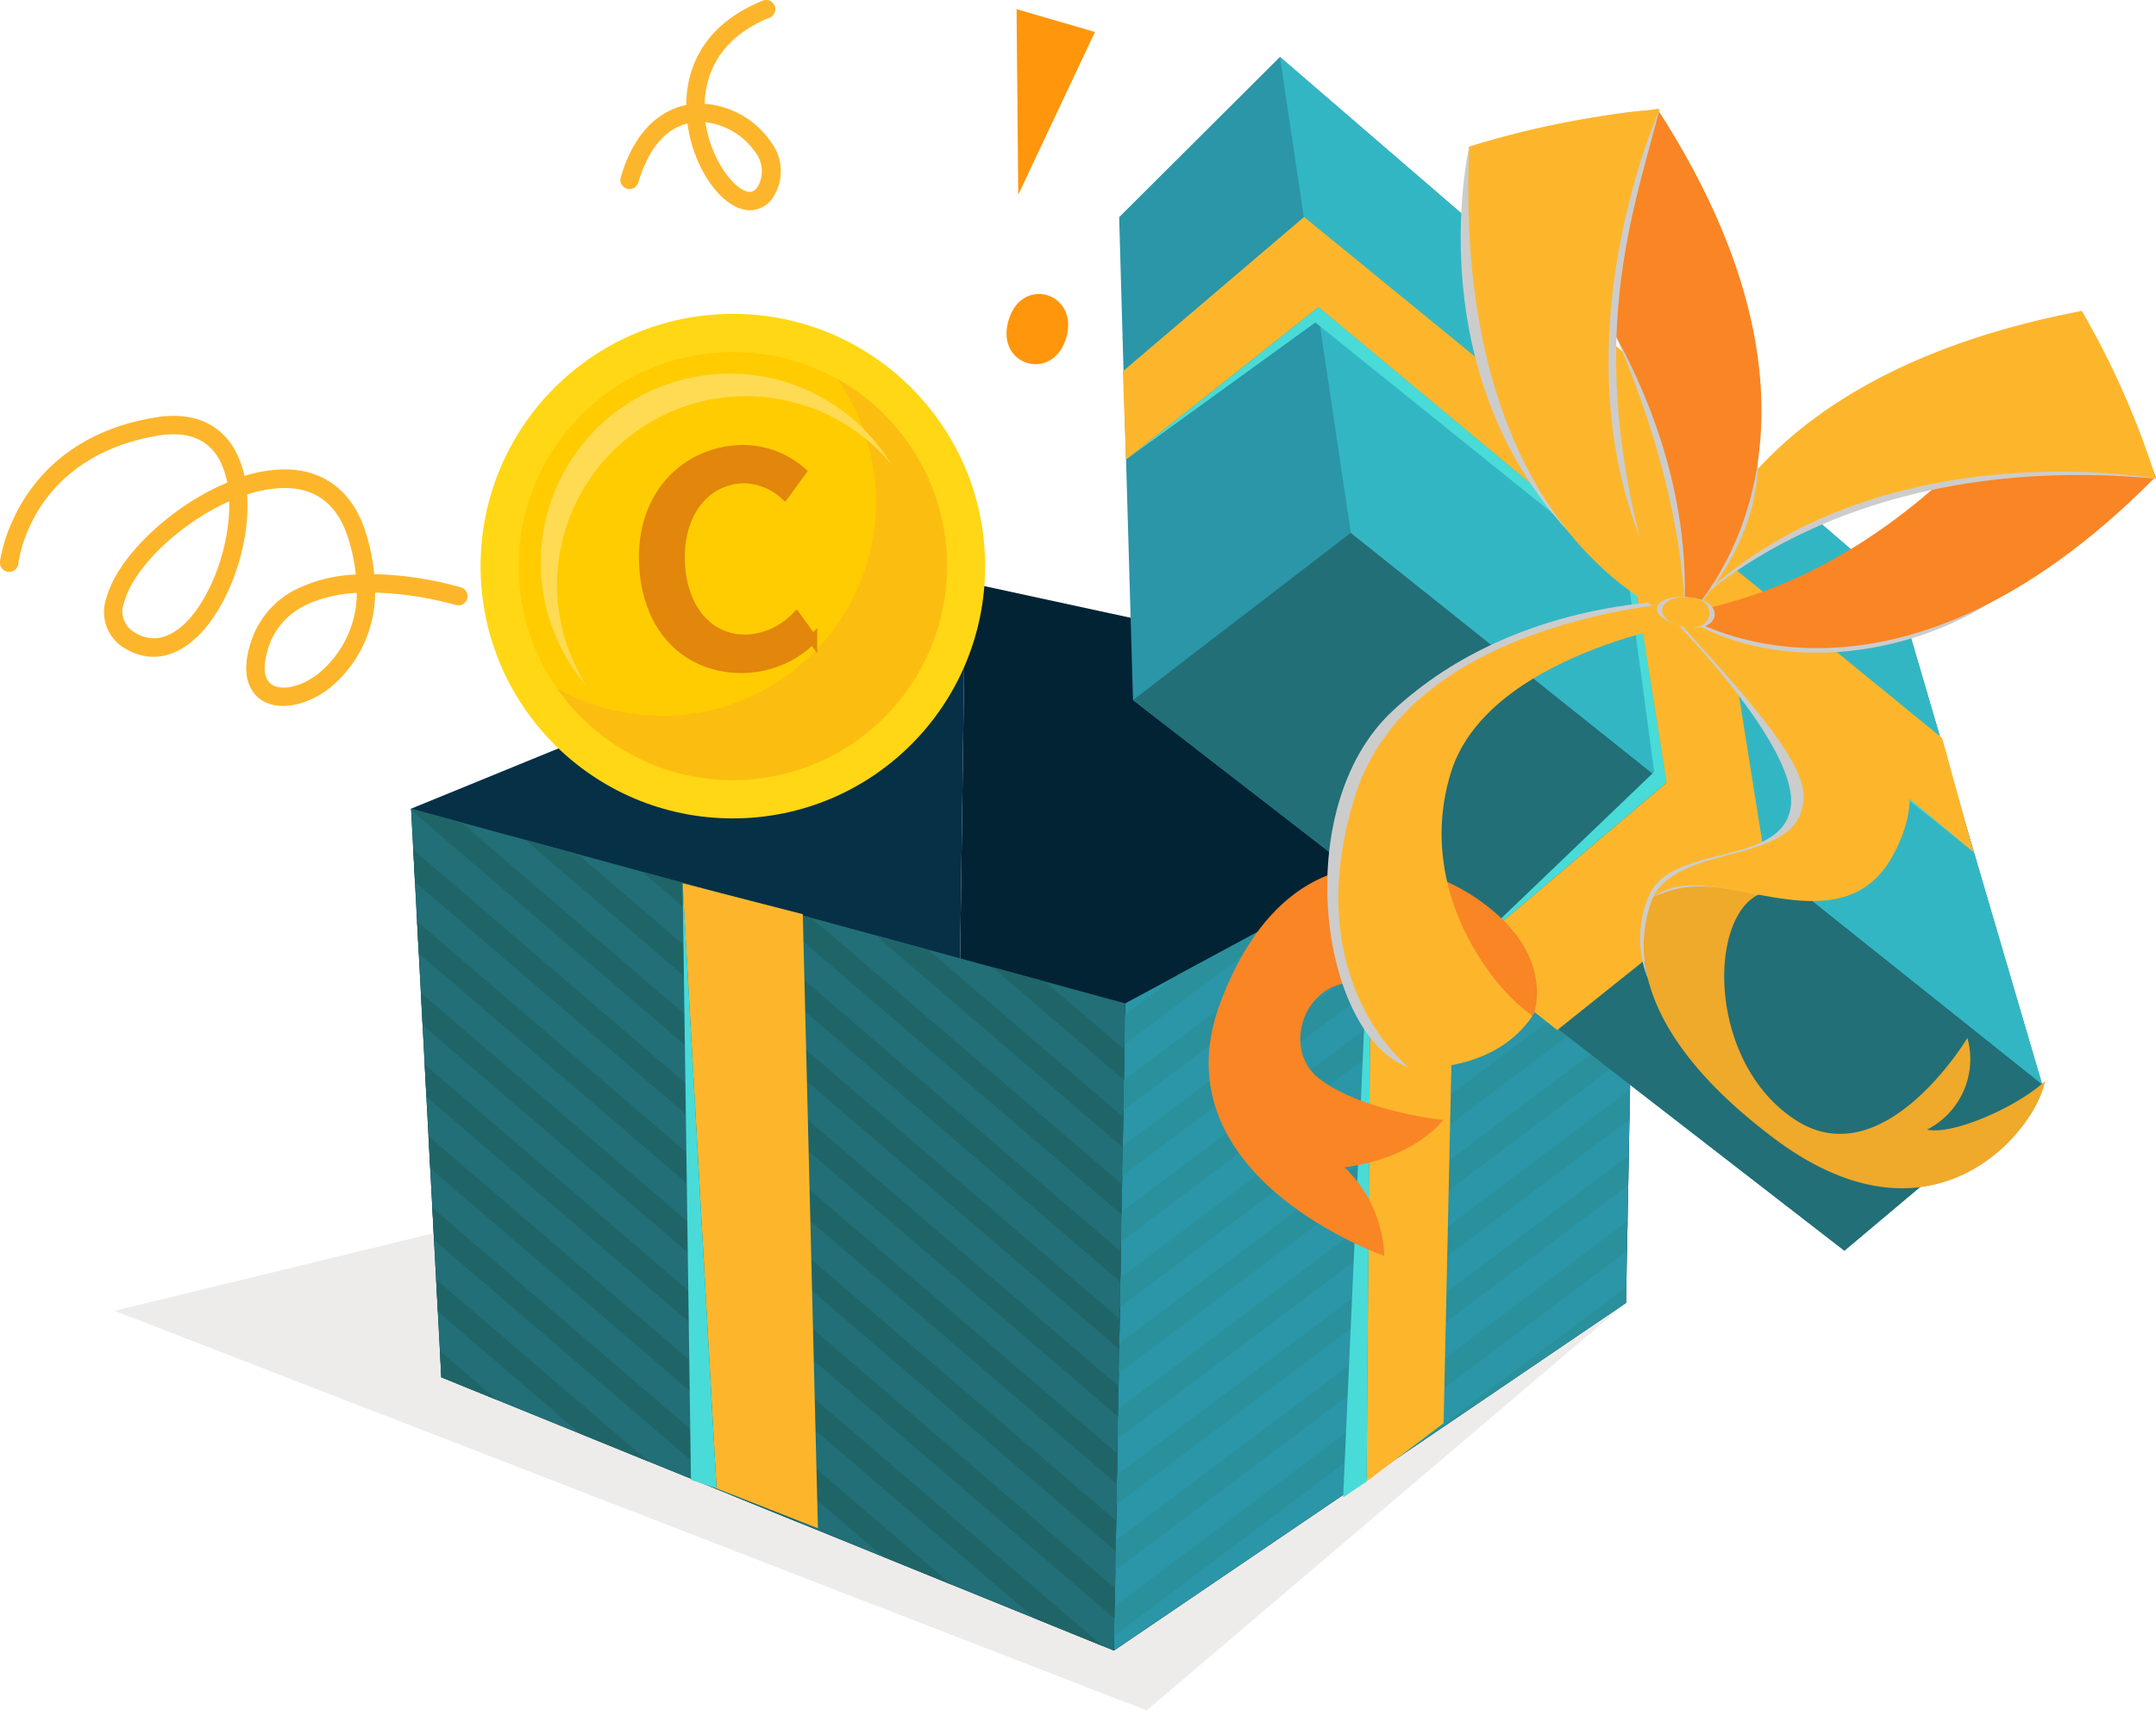 <svg xmlns="http://www.w3.org/2000/svg" viewBox="0 0 235.18 186.59"><defs><style>.cls-1{isolation:isolate;}.cls-2{fill:#edeceb;}.cls-10,.cls-13,.cls-2{mix-blend-mode:multiply;}.cls-3{fill:#022333;}.cls-4{fill:#063046;}.cls-5{fill:#2a96a8;}.cls-6{fill:#226f77;}.cls-7{fill:#2a909b;}.cls-8{fill:#1f6568;}.cls-9{fill:#fdb62c;}.cls-10{fill:#49dbd7;}.cls-11{fill:#33b6c4;}.cls-12{fill:#efa92b;}.cls-13{fill:#ccc;}.cls-14{fill:#f98524;}.cls-15{fill:#ffd715;}.cls-16{fill:#ffcc01;}.cls-17{fill:#fcbd11;}.cls-18{fill:#ffdb53;}.cls-19{fill:#e2860c;stroke:#e2860c;stroke-miterlimit:10;}.cls-20{fill:#ff960b;}</style></defs><g class="cls-1"><g id="圖層_2" data-name="圖層 2"><g id="圖層_1-2" data-name="圖層 1"><polygon class="cls-2" points="177.37 142.13 125.08 186.59 12.49 143 47.38 134.51 121.46 175.41 177.37 142.13"/><polygon class="cls-3" points="177.37 142.13 178.54 79.35 105.3 63.49 103.78 172.86 121.51 180.06 177.37 142.13"/><polygon class="cls-4" points="44.84 88.22 48.14 150.25 103.78 172.86 105.3 63.49 44.84 88.22"/><polygon class="cls-5" points="178.54 79.35 122.74 109.46 121.51 180.06 177.37 142.13 178.54 79.35"/><polygon class="cls-6" points="44.84 88.22 48.14 150.25 121.51 180.06 122.74 109.46 44.84 88.22"/><polygon class="cls-7" points="122.09 146.55 122.04 149.79 178.01 107.76 178.07 104.52 122.09 146.55"/><polygon class="cls-7" points="121.97 153.72 121.91 156.96 177.88 114.94 177.94 111.7 121.97 153.72"/><polygon class="cls-7" points="177.81 118.87 121.84 160.89 121.78 164.13 177.75 122.11 177.81 118.87"/><polygon class="cls-7" points="177.37 142.13 177.41 140.4 153.6 158.27 177.37 142.13"/><polygon class="cls-7" points="122.22 139.38 122.16 142.62 178.14 100.58 178.2 97.35 122.22 139.38"/><polygon class="cls-7" points="122.59 117.87 122.54 121.11 177.16 80.09 162.05 88.25 122.59 117.87"/><polygon class="cls-7" points="177.61 129.29 177.67 126.05 121.72 168.06 121.66 171.29 177.61 129.29"/><polygon class="cls-7" points="177.48 136.46 177.54 133.22 121.59 175.23 121.53 178.46 177.48 136.46"/><polygon class="cls-7" points="122.72 110.7 122.66 113.94 143.66 98.17 128.54 106.33 122.72 110.7"/><polygon class="cls-7" points="122.47 125.04 122.41 128.28 178.41 86.23 178.47 83 122.47 125.04"/><polygon class="cls-7" points="122.34 132.21 122.29 135.45 178.28 93.41 178.34 90.17 122.34 132.21"/><polygon class="cls-8" points="122.27 136.54 75.78 96.66 70.03 95.09 122.21 139.85 122.27 136.54"/><polygon class="cls-8" points="122.14 143.88 63.04 93.18 57.29 91.62 122.08 147.19 122.14 143.88"/><polygon class="cls-8" points="122.01 151.22 50.3 89.71 44.84 88.22 44.85 88.4 121.95 154.54 122.01 151.22"/><polygon class="cls-8" points="121.88 158.57 45.08 92.69 45.26 96.21 121.82 161.88 121.88 158.57"/><polygon class="cls-8" points="122.52 121.85 101.26 103.61 95.51 102.04 122.47 125.16 122.52 121.85"/><polygon class="cls-8" points="108.25 105.51 122.59 117.81 122.65 114.5 114 107.08 108.25 105.51"/><polygon class="cls-8" points="122.39 129.19 88.52 100.13 82.77 98.56 122.34 132.5 122.39 129.19"/><polygon class="cls-8" points="70.75 159.44 47.57 139.56 47.76 143.08 63.3 156.41 70.75 159.44"/><polygon class="cls-8" points="87.26 166.15 47.16 131.75 47.34 135.27 79.81 163.12 87.26 166.15"/><polygon class="cls-8" points="48.14 150.25 54.23 152.73 47.99 147.37 48.14 150.25"/><polygon class="cls-8" points="121.75 165.91 45.49 100.5 45.68 104.02 121.7 169.23 121.75 165.91"/><polygon class="cls-8" points="121.63 173.26 45.91 108.31 46.1 111.84 121.57 176.57 121.63 173.26"/><polygon class="cls-8" points="103.78 172.86 46.74 123.94 46.93 127.46 96.33 169.83 103.78 172.86"/><polygon class="cls-8" points="120.29 179.57 46.33 116.12 46.51 119.65 112.84 176.54 120.29 179.57"/><polygon class="cls-9" points="74.46 96.36 78.16 162.37 89.22 166.72 87.57 99.73 74.46 96.36"/><polygon class="cls-10" points="74.46 96.36 78.16 162.37 75.37 161.44 74.46 96.36"/><polygon class="cls-9" points="149.58 94.68 149.07 161.62 157.47 155.25 158.89 89.9 149.58 94.68"/><polygon class="cls-10" points="149.58 94.68 149.07 161.62 146.51 163.35 149.58 94.68"/><polygon class="cls-5" points="201.19 136.44 123.59 76.37 122.83 50.13 122.08 23.69 139.62 6.21 206.88 64.22 222.76 118.29 201.19 136.44"/><polygon class="cls-6" points="201.19 136.44 123.59 76.37 147.35 58.13 222.76 118.29 201.19 136.44"/><polygon class="cls-11" points="147.35 58.13 139.62 6.21 206.88 64.22 222.76 118.29 147.35 58.13"/><polygon class="cls-10" points="122.83 50.13 143.82 33.49 215.28 92.96 143.48 35.18 122.83 50.13"/><polygon class="cls-9" points="143.82 33.49 122.83 50.13 122.48 40.51 142.25 23.67 211.86 80.53 215.28 92.96 143.82 33.49"/><polygon class="cls-10" points="173.92 35.7 181.8 85.38 159.54 104.22 180.44 84.2 173.92 35.7"/><polygon class="cls-9" points="159.54 104.22 181.8 85.38 173.92 35.7 184.79 45.08 192.6 94.19 169.87 112.37 159.54 104.22"/><path class="cls-12" d="M191.84,97.58s-8.36-2.78-11.44.17c-1.33,3.06-4.48,13.17,13.07,26.4s28.7-1,29.6-6.21c-3,2.8-10.06,5.92-12.87,5.29a8.63,8.63,0,0,0,4.41-10s-9.06,15.14-18.67,9S186.25,100.27,191.84,97.58Z"/><path class="cls-13" d="M182.44,67.53S196.22,81.45,195.34,88s-13,4-15.45,9.66a11.83,11.83,0,0,0-.1,9.18,14.17,14.17,0,0,1,.53-9c2.9-1.17,4.88-1.7,11.44-.25.26-.07,9.81-6.87,10-7.49s-.72-5.23-.72-5.23l-6.81-10.36-5.86-3.23Z"/><path class="cls-9" d="M196.73,86.68c.19,8-13.27,4.93-16.45,11.26,5.86-5,20.24,6.37,26.22-4.65,9.05-16.68-18.38-21.68-21-26.92-.49,1.16-.76,1-2.49,1.28C186.25,71.66,196.62,81.82,196.73,86.68Z"/><path class="cls-13" d="M183.46,67.22c10.91,6.87,26.12,4.11,35.29-2.59C202.81,65.35,183.46,67.22,183.46,67.22Z"/><path class="cls-14" d="M183.3,66.91S205.54,82,235.16,52L227,33.88S211.52,62.33,183.3,66.91Z"/><path class="cls-13" d="M183.46,67.22s16.21-18.32,51.72-15C223.74,48.6,200.51,42.15,183.46,67.22Z"/><path class="cls-9" d="M183.46,67.22s2.21-25.42,43.63-33.3a91.42,91.42,0,0,1,8.09,18.3S203,46.34,183.46,67.22Z"/><path class="cls-14" d="M167.3,110.65s1.73-4.59-2.54-9.43c-6.58-7.46-23.56-13.16-31.61,8.07C125.93,128.34,151,137,151,137a14.1,14.1,0,0,0-4.34-9.66c7.77-1,10.76-5.16,10.76-5.16s-8.9-.94-13.53-4.52c-4-3.12-1.78-10.21,3.49-10.45,9.77-.43,6.36,9.24,6.36,9.24Z"/><path class="cls-13" d="M185.55,65.54s-19.47-1.15-33.63,12c-11.46,10.66-7.85,35.6,1.81,38.93-4.51-6.53-8-22.13-3.48-30.06s11.67-15.68,19-17S185.55,65.54,185.55,65.54Z"/><path class="cls-9" d="M184.6,67.84s-22.38,3.47-26.35,16.49,4.89,23.84,8.93,26.48c-4.38,6.54-13.45,5.68-13.45,5.68s-12.22-9.34-5.94-29.59,37.76-21.36,37.76-21.36Z"/><path class="cls-13" d="M183.68,67.7s7.95-7.13,8.11-17.35C190.23,57.81,185.61,65.91,183.68,67.7Z"/><path class="cls-13" d="M176.29,36.8S182.9,51,183.72,65.36C187.57,60.09,182,38.86,176.29,36.8Z"/><path class="cls-14" d="M183.67,67.71s20.87-19.12-2.88-55.83L160.2,16.06S185.76,38.13,183.67,67.71Z"/><path class="cls-13" d="M160.26,16s-7.62,32.7,20.81,50.15c-8.94-27-3.18-42.07-.06-54.13C175.39,11.82,160.26,16,160.26,16Z"/><path class="cls-9" d="M183.68,67.7s-25.3-8-23.42-51.71a99.32,99.32,0,0,1,20.79-4.09S166.89,43.25,183.68,67.7Z"/><path class="cls-13" d="M184.9,65.25c3.49.62,2.57,4.21-1.67,3S180.59,64.5,184.9,65.25Z"/><path class="cls-9" d="M184.76,65.23c2.84.51,2,4.11-1.46,3.07S181.25,64.61,184.76,65.23Z"/><circle class="cls-15" cx="79.94" cy="61.76" r="27.52"/><circle class="cls-16" cx="79.94" cy="61.76" r="23.36"/><path class="cls-17" d="M91.33,41.33A23.36,23.36,0,0,1,60.8,75.12,23.36,23.36,0,1,0,91.33,41.33Z"/><path class="cls-18" d="M60.78,64.69A20.62,20.62,0,0,1,97.19,50.6,20.62,20.62,0,1,0,64,74.85,20.56,20.56,0,0,1,60.78,64.69Z"/><path class="cls-19" d="M70.21,61.47c-.31-7.57,4.65-12.18,10.47-12.42a9.75,9.75,0,0,1,6.76,2.4L85.58,54A6.77,6.77,0,0,0,81,52.22c-4.14.17-7,3.86-6.79,9.09s3.21,8.58,7.39,8.41a8.06,8.06,0,0,0,5.26-2.48l1.78,2.48a11,11,0,0,1-7.24,3.19C75.35,73.16,70.53,69,70.21,61.47Z"/><path class="cls-9" d="M33.81,76.35c-2,.87-4,.89-5.32,0-.91-.62-2.27-2.19-1.29-5.73A9.76,9.76,0,0,1,32,64.44a16.1,16.1,0,0,1,6.81-1.76,19.61,19.61,0,0,0-.84-4c-1.17-3.69-3.58-5.52-7.16-5.44a13.9,13.9,0,0,0-3.86.71c.42,5.68-2.15,12.52-5.62,15.69-2.44,2.23-5.18,2.62-7.71,1.09a4.59,4.59,0,0,1-2-5.53c1.16-4.37,7-10,13.17-12.55a9.38,9.38,0,0,0-.71-2.21C22.89,48,20.63,47,17.36,47.5,3.51,49.77,2.05,61,2,61.49a1,1,0,0,1-2-.22C0,61.13,1.65,48,17,45.53c4.13-.68,7.27.75,8.85,4a10.85,10.85,0,0,1,.81,2.39,15.17,15.17,0,0,1,4.11-.71c4.44-.11,7.68,2.32,9.11,6.83a21.79,21.79,0,0,1,.94,4.59,38.08,38.08,0,0,1,9.44,1.44A1,1,0,1,1,49.72,66a36.81,36.81,0,0,0-8.8-1.35,13.43,13.43,0,0,1-5.16,10.56A10,10,0,0,1,33.81,76.35Zm0-10.55c-.27.12-.54.25-.8.39a7.71,7.71,0,0,0-3.87,4.93c-.28,1-.59,2.8.49,3.54s3.14.28,4.95-1.06a11.39,11.39,0,0,0,4.34-8.92A15.22,15.22,0,0,0,33.8,65.8ZM25,54.69c-5.39,2.4-10.46,7.28-11.45,11A2.64,2.64,0,0,0,14.7,69c1.75,1.06,3.54.77,5.32-.85C22.92,65.49,25.14,59.58,25,54.69Z"/><polygon class="cls-20" points="111.07 21.25 110.89 1 119.44 3.49 111.07 21.25"/><path class="cls-20" d="M110,35c-1.43,4.91,4.87,6.76,6.31,1.84S111.4,30,110,35Z"/><path class="cls-9" d="M81.79,22.93a3.21,3.21,0,0,1-.8-.11c-2.76-.71-5.44-4.94-6-9.35-2.45.6-4.29,2.81-5.36,6.44a1,1,0,0,1-1.92-.57c1.72-5.85,5.07-7.47,7.15-7.89,0-3.39,1.35-8.55,8.34-11.38a1,1,0,0,1,.75,1.86c-5.81,2.35-7,6.54-7.09,9.39a9.69,9.69,0,0,1,7.28,4.23,5.25,5.25,0,0,1,.27,5.85A3,3,0,0,1,81.79,22.93Zm-4.85-9.6c.59,4,3,7.16,4.55,7.56.35.09.77.09,1.19-.57a3.4,3.4,0,0,0-.27-3.69A7.76,7.76,0,0,0,76.94,13.33Z"/></g></g></g></svg>